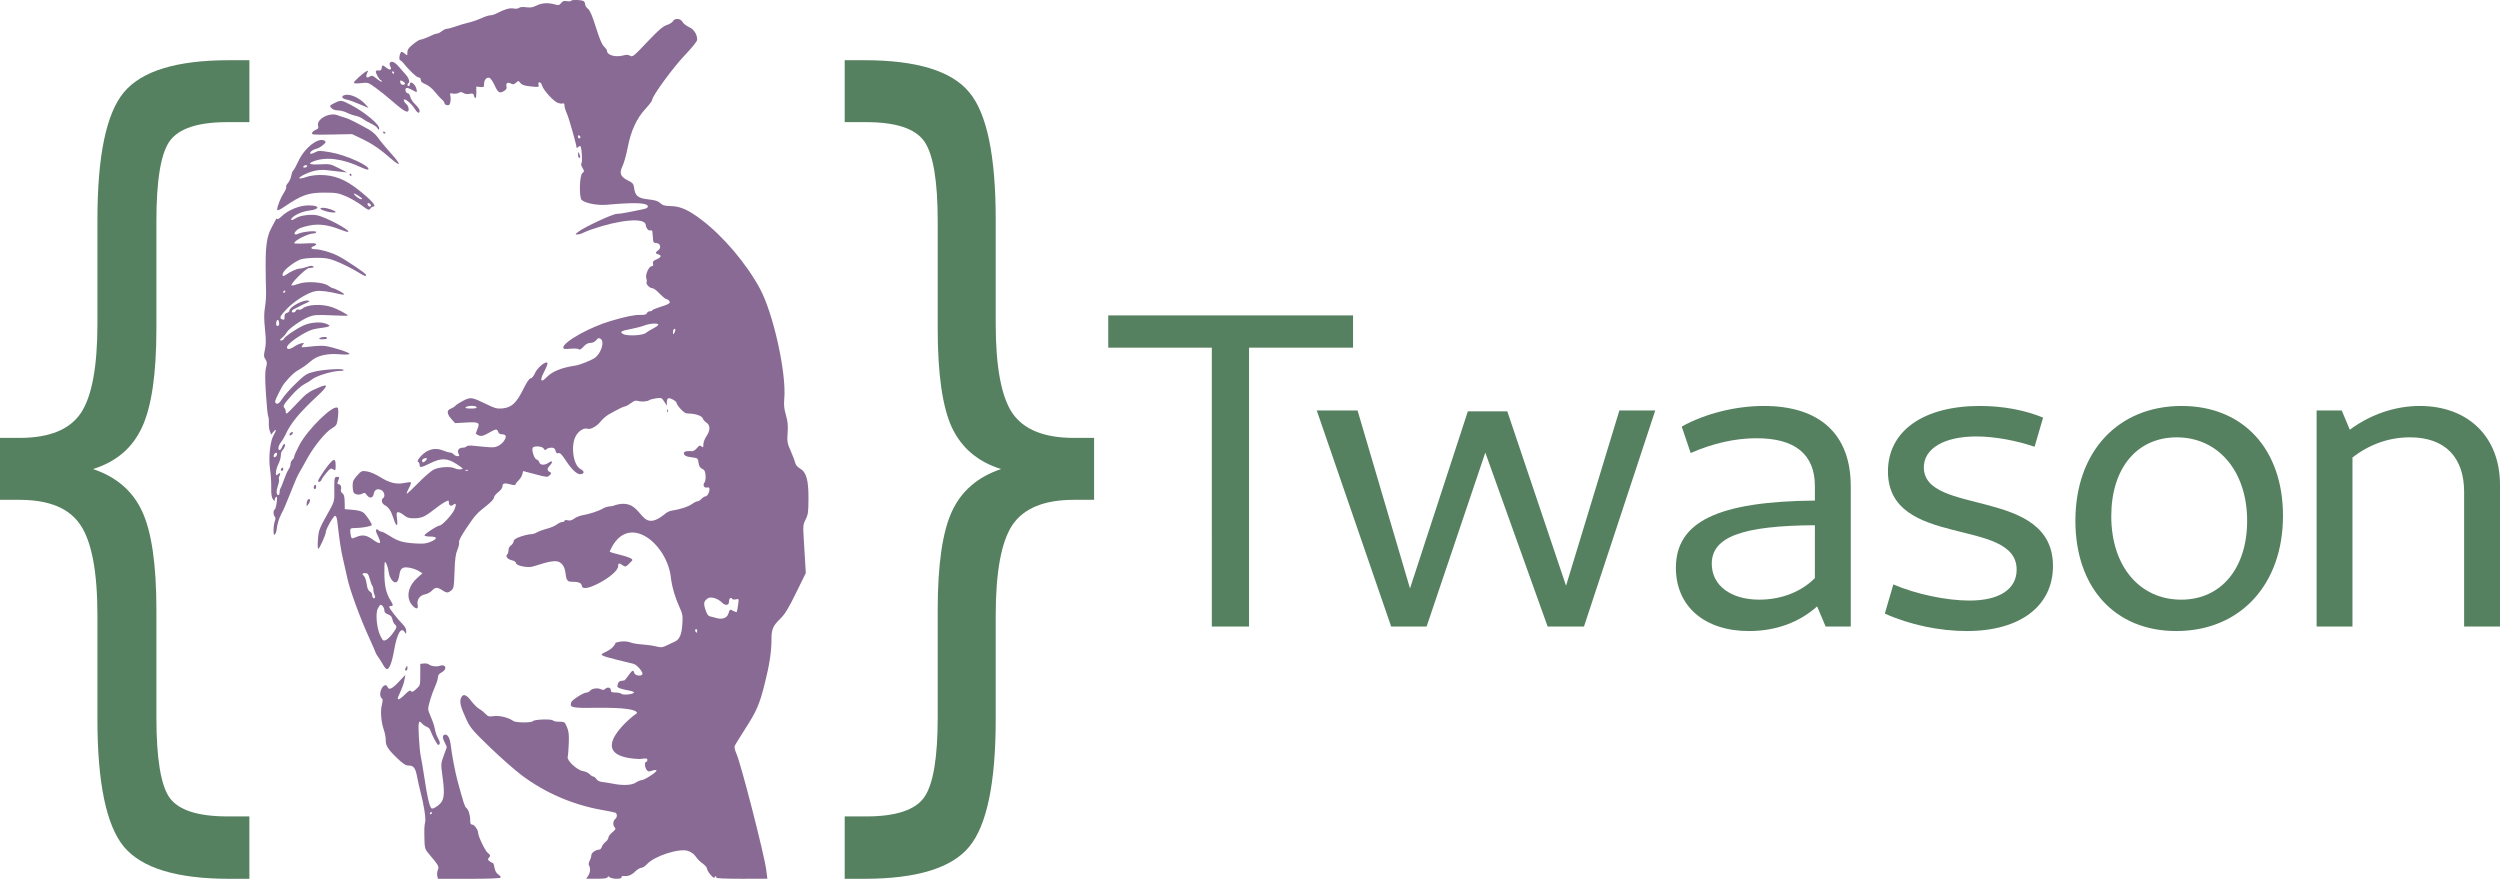 <?xml version="1.0" encoding="UTF-8" standalone="no"?>
<!-- Created with Inkscape (http://www.inkscape.org/) -->

<svg
   width="196.698mm"
   height="69.143mm"
   viewBox="0 0 196.698 69.143"
   version="1.1"
   id="svg5"
   inkscape:version="1.1 (c4e8f9ed74, 2021-05-24)"
   sodipodi:docname="logo.svg"
   inkscape:export-filename="/tmp/logo_kappa.png"
   inkscape:export-xdpi="96"
   inkscape:export-ydpi="96"
   xmlns:inkscape="http://www.inkscape.org/namespaces/inkscape"
   xmlns:sodipodi="http://sodipodi.sourceforge.net/DTD/sodipodi-0.dtd"
   xmlns="http://www.w3.org/2000/svg"
   xmlns:svg="http://www.w3.org/2000/svg">
  <sodipodi:namedview
     id="namedview7"
     pagecolor="#505050"
     bordercolor="#eeeeee"
     borderopacity="1"
     inkscape:pageshadow="0"
     inkscape:pageopacity="0"
     inkscape:pagecheckerboard="0"
     inkscape:document-units="mm"
     showgrid="false"
     fit-margin-top="0"
     fit-margin-left="0"
     fit-margin-right="0"
     fit-margin-bottom="0"
     inkscape:zoom="0.7420805"
     inkscape:cx="408.98528"
     inkscape:cy="97.024514"
     inkscape:window-width="1920"
     inkscape:window-height="1011"
     inkscape:window-x="0"
     inkscape:window-y="32"
     inkscape:window-maximized="1"
     inkscape:current-layer="layer1" />
  <defs
     id="defs2" />
  <g
     inkscape:label="Calque 1"
     inkscape:groupmode="layer"
     id="layer1"
     transform="translate(56.831,4.69)">
    <path
       d="m -37.21,59.546 v 4.907 h -1.587 q -6.176,0 -8.285,-2.522 -2.084,-2.522 -2.084,-10.053 v -8.144 q 0,-5.146 -1.339,-7.122 -1.315,-1.976 -4.787,-1.976 h -1.538 v -4.873 h 1.538 q 3.497,0 4.812,-1.942 1.315,-1.942 1.315,-7.054 V 12.588 q 0,-7.531 2.084,-10.019 2.108,-2.522 8.285,-2.522 h 1.587 V 4.92 h -1.736 q -3.473,0 -4.539,1.499 -1.042,1.465 -1.042,6.304 v 8.451 q 0,5.35 -1.141,7.77 -1.116,2.419 -3.845,3.271 2.753,0.92 3.87,3.34 1.116,2.419 1.116,7.736 v 8.451 q 0,4.873 1.042,6.338 1.067,1.465 4.539,1.465 z"
       id="path31128"
       style="font-size:59.543px;line-height:1.25;font-family:'DejaVu Sans Mono';-inkscape-font-specification:'DejaVu Sans Mono';fill:#558160;fill-opacity:1;stroke-width:0.31" />
    <path
       d="m 9.629,59.546 h 1.687 q 3.497,0 4.564,-1.499 1.067,-1.499 1.067,-6.304 V 43.291 q 0,-5.316 1.116,-7.736 1.116,-2.419 3.87,-3.34 -2.729,-0.852 -3.87,-3.271 -1.116,-2.419 -1.116,-7.77 v -8.451 q 0,-4.805 -1.067,-6.304 Q 14.813,4.92 11.316,4.92 H 9.629 V 0.047 h 1.538 q 6.176,0 8.26,2.522 Q 21.511,5.057 21.511,12.588 v 8.179 q 0,5.112 1.315,7.054 1.339,1.942 4.837,1.942 h 1.588 v 4.873 h -1.588 q -3.497,0 -4.837,1.976 -1.315,1.976 -1.315,7.122 v 8.144 q 0,7.531 -2.084,10.053 -2.084,2.522 -8.26,2.522 H 9.629 Z"
       id="path31130"
       style="font-size:59.543px;line-height:1.25;font-family:'DejaVu Sans Mono';-inkscape-font-specification:'DejaVu Sans Mono';fill:#558160;fill-opacity:1;stroke-width:0.31" />
    <path
       d="m 38.514,44.607 h 2.928 V 22.664 h 8.184 v -2.54 h -19.262 v 2.54 h 8.149 z"
       style="font-size:35.278px;line-height:1.25;font-family:Cantarell;-inkscape-font-specification:Cantarell;fill:#558160;fill-opacity:1;stroke-width:0.082"
       id="path73843" />
    <path
       d="m 52.625,44.607 h 2.787 l 4.621,-13.688 4.904,13.688 h 2.858 l 5.609,-17.004 H 70.582 L 66.384,41.396 61.762,27.673 H 58.658 L 54.107,41.608 49.979,27.603 h -3.21 z"
       style="font-size:35.278px;line-height:1.25;font-family:Cantarell;-inkscape-font-specification:Cantarell;fill:#558160;fill-opacity:1;stroke-width:0.082"
       id="path73845" />
    <path
       d="m 86.809,44.607 h 1.976 V 33.565 c 0,-4.057 -2.399,-6.315 -6.844,-6.315 -2.223,0 -4.621,0.6 -6.456,1.623 l 0.706,2.081 c 1.764,-0.776 3.528,-1.164 5.186,-1.164 3.034,0 4.586,1.27 4.586,3.775 v 1.129 c -7.62,0.071 -10.936,1.658 -10.936,5.292 0,3.034 2.258,4.974 5.75,4.974 2.152,0 3.986,-0.706 5.362,-1.94 z m -0.847,-3.81 c -1.058,1.058 -2.611,1.693 -4.374,1.693 -2.258,0 -3.739,-1.129 -3.739,-2.822 0,-2.117 2.399,-2.999 8.114,-3.034 z"
       style="font-size:35.278px;line-height:1.25;font-family:Cantarell;-inkscape-font-specification:Cantarell;fill:#558160;fill-opacity:1;stroke-width:0.082"
       id="path73847" />
    <path
       d="m 97.922,44.96 c 4.198,0 6.773,-1.976 6.773,-5.115 0,-6.244 -10.16,-3.916 -10.16,-7.761 0,-1.482 1.587,-2.434 4.127,-2.434 1.446,0 3.14,0.318 4.586,0.811 l 0.67,-2.293 c -1.446,-0.6 -3.175,-0.917 -4.974,-0.917 -4.41,0 -7.232,1.94 -7.232,5.151 0,6.103 10.125,3.563 10.125,7.726 0,1.552 -1.376,2.434 -3.704,2.434 -1.799,0 -4.198,-0.494 -5.997,-1.27 l -0.67,2.293 c 1.94,0.882 4.304,1.376 6.456,1.376 z"
       style="font-size:35.278px;line-height:1.25;font-family:Cantarell;-inkscape-font-specification:Cantarell;fill:#558160;fill-opacity:1;stroke-width:0.082"
       id="path73849" />
    <path
       d="m 114.397,44.96 c 5.009,0 8.396,-3.634 8.396,-9.066 0,-5.256 -3.14,-8.643 -7.973,-8.643 -5.009,0 -8.361,3.598 -8.361,9.031 0,5.256 3.104,8.678 7.938,8.678 z m 0.388,-2.469 c -3.281,0 -5.503,-2.646 -5.503,-6.562 0,-3.775 2.011,-6.209 5.151,-6.209 3.281,0 5.539,2.681 5.539,6.562 0,3.739 -2.046,6.209 -5.186,6.209 z"
       style="font-size:35.278px;line-height:1.25;font-family:Cantarell;-inkscape-font-specification:Cantarell;fill:#558160;fill-opacity:1;stroke-width:0.082"
       id="path73851" />
    <path
       d="m 137.045,44.607 h 2.822 V 33.459 c 0,-3.775 -2.505,-6.209 -6.315,-6.209 -1.94,0 -3.881,0.67 -5.503,1.87 l -0.635,-1.517 h -1.976 v 17.004 h 2.822 V 31.307 c 1.305,-1.023 2.857,-1.588 4.516,-1.588 2.752,0 4.269,1.552 4.269,4.304 z"
       style="font-size:35.278px;line-height:1.25;font-family:Cantarell;-inkscape-font-specification:Cantarell;fill:#558160;fill-opacity:1;stroke-width:0.082"
       id="path73853" />
    <path
       style="fill:#886a94;fill-opacity:1;stroke-width:0.096"
       d="m -22.427,64.234 c -0.03,-0.121 -0.009,-0.339 0.046,-0.485 0.107,-0.281 0.094,-0.303 -0.779,-1.346 -0.218,-0.26 -0.26,-0.407 -0.274,-0.949 -0.024,-0.94 -0.017,-1.135 0.055,-1.473 0.064,-0.3 -0.105,-1.372 -0.381,-2.426 -0.076,-0.29 -0.19,-0.8 -0.254,-1.134 -0.133,-0.698 -0.272,-0.878 -0.676,-0.878 -0.224,0 -0.429,-0.135 -0.913,-0.599 -0.713,-0.684 -0.891,-0.973 -0.879,-1.427 0.005,-0.177 -0.058,-0.515 -0.14,-0.752 -0.223,-0.645 -0.294,-1.518 -0.163,-2.003 0.066,-0.243 0.077,-0.444 0.027,-0.478 -0.179,-0.121 -0.209,-0.415 -0.076,-0.734 0.143,-0.341 0.4,-0.438 0.496,-0.186 0.102,0.266 0.36,0.147 0.881,-0.407 l 0.519,-0.551 -0.066,0.369 c -0.059,0.333 -0.169,0.635 -0.466,1.284 -0.178,0.389 0.026,0.355 0.466,-0.077 0.328,-0.322 0.452,-0.394 0.513,-0.296 0.062,0.1 0.152,0.065 0.403,-0.16 0.321,-0.287 0.324,-0.295 0.324,-1.135 v -0.846 l 0.269,-0.031 c 0.148,-0.017 0.321,0.009 0.383,0.059 0.193,0.152 0.616,0.216 0.85,0.13 0.507,-0.187 0.659,0.262 0.174,0.513 -0.201,0.104 -0.287,0.219 -0.287,0.384 0,0.129 -0.104,0.462 -0.23,0.74 -0.259,0.568 -0.537,1.482 -0.535,1.759 5.43e-4,0.101 0.103,0.403 0.229,0.673 0.125,0.269 0.259,0.679 0.297,0.91 0.038,0.231 0.153,0.56 0.257,0.73 0.174,0.287 0.171,0.505 -0.007,0.505 -0.071,0 -0.501,-0.815 -0.62,-1.175 -0.031,-0.093 -0.156,-0.207 -0.278,-0.254 -0.122,-0.046 -0.279,-0.154 -0.35,-0.238 -0.281,-0.338 -0.325,-0.165 -0.264,1.02 0.034,0.646 0.102,1.346 0.153,1.557 0.05,0.211 0.181,0.987 0.291,1.725 0.216,1.452 0.387,2.194 0.542,2.349 0.067,0.067 0.223,0.008 0.492,-0.187 0.513,-0.372 0.587,-0.799 0.389,-2.258 -0.142,-1.046 -0.141,-1.059 0.085,-1.677 0.126,-0.343 0.236,-0.644 0.244,-0.671 0.009,-0.026 -0.058,-0.186 -0.148,-0.355 -0.199,-0.373 -0.207,-0.566 -0.029,-0.635 0.208,-0.08 0.415,0.227 0.473,0.702 0.112,0.913 0.351,2.187 0.55,2.922 0.442,1.637 0.573,2.052 0.67,2.112 0.171,0.106 0.324,0.553 0.326,0.954 0.002,0.302 0.038,0.383 0.172,0.384 0.155,8.14e-4 0.453,0.422 0.453,0.64 0,0.271 0.539,1.399 0.752,1.575 0.221,0.182 0.233,0.223 0.111,0.37 -0.121,0.146 -0.115,0.181 0.045,0.299 0.1,0.073 0.213,0.133 0.251,0.133 0.038,0 0.098,0.17 0.133,0.377 0.042,0.249 0.143,0.429 0.299,0.531 0.129,0.085 0.21,0.195 0.179,0.246 -0.034,0.054 -1.046,0.092 -2.492,0.092 h -2.436 z m -0.428,-4.955 c 0,-0.053 -0.019,-0.096 -0.042,-0.096 -0.023,0 -0.069,0.043 -0.101,0.096 -0.033,0.053 -0.014,0.096 0.042,0.096 0.056,0 0.101,-0.043 0.101,-0.096 z m 12.301,4.938 c 0.169,-0.258 0.199,-0.6 0.069,-0.805 -0.051,-0.08 -0.032,-0.229 0.049,-0.383 0.072,-0.139 0.132,-0.339 0.133,-0.444 0.001,-0.183 0.367,-0.431 0.635,-0.431 0.065,0 0.148,-0.095 0.185,-0.212 0.037,-0.117 0.169,-0.292 0.294,-0.39 0.125,-0.098 0.226,-0.251 0.226,-0.339 -5.431e-4,-0.088 0.14,-0.277 0.311,-0.418 0.25,-0.206 0.289,-0.282 0.192,-0.378 -0.163,-0.165 -0.151,-0.512 0.024,-0.657 0.185,-0.154 0.185,-0.443 -2.715e-4,-0.514 -0.079,-0.03 -0.536,-0.123 -1.016,-0.207 -2.278,-0.395 -4.504,-1.355 -6.325,-2.726 -0.547,-0.412 -1.674,-1.405 -2.505,-2.206 -1.34,-1.292 -1.546,-1.534 -1.83,-2.142 -0.47,-1.007 -0.574,-1.4 -0.454,-1.715 0.15,-0.393 0.402,-0.325 0.818,0.22 0.203,0.266 0.481,0.542 0.619,0.614 0.137,0.071 0.354,0.242 0.483,0.379 0.208,0.223 0.282,0.243 0.686,0.19 0.442,-0.059 1.177,0.127 1.509,0.381 0.189,0.144 1.429,0.156 1.547,0.014 0.118,-0.142 1.499,-0.185 1.583,-0.049 0.032,0.052 0.252,0.095 0.488,0.095 0.415,0 0.435,0.014 0.607,0.414 0.141,0.329 0.171,0.598 0.145,1.298 -0.018,0.486 -0.056,0.958 -0.085,1.049 -0.087,0.274 0.72,1.039 1.178,1.116 0.209,0.035 0.456,0.147 0.547,0.249 0.092,0.102 0.22,0.185 0.284,0.185 0.064,0 0.177,0.09 0.25,0.2 0.082,0.124 0.261,0.213 0.467,0.233 0.184,0.018 0.549,0.076 0.813,0.129 0.806,0.162 1.497,0.13 1.82,-0.084 0.158,-0.105 0.362,-0.191 0.453,-0.191 0.228,-8.14e-4 1.241,-0.661 1.176,-0.766 -0.03,-0.049 -0.182,-0.04 -0.353,0.019 -0.255,0.089 -0.319,0.078 -0.429,-0.072 -0.151,-0.206 -0.173,-0.619 -0.033,-0.619 0.053,0 0.096,-0.069 0.096,-0.153 0,-0.133 -0.08,-0.142 -0.599,-0.072 -4.738,-0.172 -0.362,-3.559 -0.216,-3.607 0,-0.303 -1.074,-0.448 -3.12,-0.422 -2.022,0.026 -2.19,-0.01 -2.056,-0.431 0.063,-0.2 0.972,-0.775 1.224,-0.775 0.079,0 0.194,-0.06 0.255,-0.133 0.154,-0.186 0.576,-0.25 0.843,-0.128 0.164,0.075 0.255,0.072 0.337,-0.01 0.183,-0.183 0.457,-0.135 0.457,0.079 0,0.158 0.064,0.192 0.364,0.192 0.2,0 0.413,0.048 0.472,0.108 0.124,0.124 0.984,0.028 0.984,-0.109 0,-0.047 -0.162,-0.113 -0.359,-0.146 -0.198,-0.033 -0.501,-0.104 -0.674,-0.157 -0.264,-0.081 -0.305,-0.13 -0.252,-0.303 0.085,-0.276 0.107,-0.291 0.53,-0.343 0.032,-0.004 0.178,-0.18 0.324,-0.391 0.299,-0.431 0.387,-0.468 0.459,-0.192 0.061,0.232 0.643,0.282 0.643,0.055 0,-0.202 -0.456,-0.707 -0.699,-0.775 -4.283,-1.033 -1.878,-0.476 -1.411,-1.661 0.398,-0.139 0.867,-0.142 1.217,-0.007 0.148,0.057 0.55,0.121 0.892,0.143 0.343,0.022 0.825,0.09 1.072,0.152 0.407,0.103 0.492,0.092 0.91,-0.11 0.254,-0.123 0.524,-0.252 0.6,-0.287 0.335,-0.155 0.5,-0.548 0.553,-1.317 0.049,-0.713 0.031,-0.817 -0.244,-1.427 -0.316,-0.702 -0.538,-1.443 -0.642,-2.143 -0.21,-2.749 -3.434,-5.441 -4.826,-2.184 -0.029,0.128 2.034,0.44 1.757,0.726 -0.491,0.507 -0.511,0.517 -0.726,0.366 -0.299,-0.21 -0.37,-0.195 -0.37,0.077 0,0.309 -0.685,0.905 -1.534,1.337 -0.824,0.419 -1.28,0.484 -1.322,0.19 -0.033,-0.234 -0.261,-0.318 -0.872,-0.32 -0.631,-0.002 -0.145,-1.052 -0.849,-1.515 -0.531,-0.349 -1.975,0.364 -2.384,0.364 -0.573,0 -1.087,-0.16 -1.087,-0.337 0,-0.07 -0.126,-0.154 -0.281,-0.188 -0.362,-0.08 -0.559,-0.302 -0.405,-0.456 0.061,-0.061 0.111,-0.221 0.111,-0.356 0,-0.138 0.08,-0.295 0.184,-0.36 0.101,-0.063 0.198,-0.206 0.216,-0.318 0.023,-0.15 0.169,-0.25 0.558,-0.384 0.29,-0.1 0.647,-0.183 0.794,-0.184 0.147,-0.002 0.362,-0.066 0.479,-0.142 0.117,-0.076 0.462,-0.204 0.766,-0.283 0.305,-0.079 0.666,-0.232 0.803,-0.34 0.137,-0.108 0.33,-0.196 0.428,-0.196 0.098,0 0.179,-0.044 0.179,-0.098 0,-0.057 0.103,-0.072 0.247,-0.036 0.173,0.043 0.328,0.003 0.514,-0.135 0.147,-0.108 0.434,-0.225 0.639,-0.26 0.563,-0.095 1.295,-0.336 1.629,-0.538 0.17,-0.102 0.48,-0.18 0.719,-0.181 2.616,-0.987 1.927,2.404 4.129,0.634 0.121,-0.126 0.37,-0.252 0.555,-0.28 0.663,-0.1 1.302,-0.308 1.597,-0.52 0.165,-0.119 0.363,-0.216 0.439,-0.216 0.076,0 0.216,-0.086 0.311,-0.192 0.095,-0.105 0.23,-0.192 0.299,-0.192 0.151,0 0.324,-0.299 0.324,-0.56 0,-0.141 -0.048,-0.176 -0.19,-0.139 -0.232,0.061 -0.361,-0.2 -0.198,-0.397 0.062,-0.074 0.099,-0.321 0.083,-0.547 -0.024,-0.328 -0.078,-0.436 -0.269,-0.53 -0.175,-0.086 -0.252,-0.216 -0.287,-0.481 -0.046,-0.35 -0.064,-0.365 -0.479,-0.414 -0.499,-0.058 -0.671,-0.145 -0.671,-0.339 0,-0.134 0.228,-0.188 0.623,-0.15 0.11,0.011 0.281,-0.093 0.401,-0.242 0.177,-0.221 0.232,-0.242 0.359,-0.136 0.131,0.109 0.15,0.088 0.15,-0.161 0,-0.157 0.108,-0.445 0.24,-0.639 0.313,-0.461 0.314,-0.866 0.004,-1.069 -0.13,-0.085 -0.262,-0.236 -0.293,-0.335 -0.063,-0.198 -0.576,-0.376 -1.087,-0.377 -0.249,-2.72e-4 -0.396,-0.081 -0.647,-0.355 -0.178,-0.195 -0.324,-0.409 -0.324,-0.477 0,-0.15 -0.544,-0.445 -0.673,-0.365 -0.051,0.032 -0.094,0.173 -0.095,0.315 l -0.002,0.258 -0.205,-0.32 c -0.197,-0.308 -0.222,-0.317 -0.645,-0.255 -0.242,0.036 -0.483,0.1 -0.536,0.143 -0.137,0.111 -0.633,0.143 -0.891,0.058 -0.164,-0.055 -0.302,-0.01 -0.545,0.174 -0.178,0.136 -0.381,0.25 -0.451,0.253 -0.121,0.005 -0.489,0.187 -1.287,0.634 -0.205,0.115 -0.49,0.359 -0.633,0.543 -0.297,0.381 -0.798,0.665 -1.037,0.589 -0.282,-0.089 -0.651,0.124 -0.902,0.523 -0.455,0.721 -0.246,2.342 0.341,2.645 0.317,0.164 0.327,0.362 0.02,0.407 -0.275,0.041 -0.704,-0.353 -1.18,-1.083 -0.308,-0.473 -0.45,-0.614 -0.576,-0.574 -0.122,0.039 -0.184,-0.013 -0.229,-0.189 -0.047,-0.187 -0.122,-0.242 -0.327,-0.242 -0.147,0 -0.321,0.054 -0.387,0.12 -0.097,0.096 -0.14,0.086 -0.216,-0.048 -0.112,-0.199 -0.812,-0.238 -0.875,-0.048 -0.076,0.227 0.147,0.864 0.317,0.908 0.092,0.024 0.189,0.126 0.216,0.227 0.059,0.227 0.418,0.242 0.721,0.029 0.299,-0.209 0.383,-0.088 0.127,0.184 -0.252,0.268 -0.262,0.408 -0.04,0.534 0.159,0.091 0.159,0.104 -0.002,0.267 -0.163,0.165 -0.207,0.162 -1.126,-0.081 l -0.957,-0.252 -0.062,0.254 c -0.034,0.14 -0.157,0.343 -0.273,0.452 -0.116,0.109 -0.229,0.253 -0.252,0.321 -0.032,0.097 -0.126,0.1 -0.447,0.013 -0.455,-0.122 -0.594,-0.079 -0.594,0.187 0,0.1 -0.151,0.296 -0.335,0.437 -0.184,0.141 -0.335,0.335 -0.335,0.431 0,0.099 -0.239,0.362 -0.551,0.606 -0.798,0.624 -0.932,0.773 -1.624,1.806 -0.393,0.586 -0.603,0.989 -0.567,1.085 0.032,0.084 -0.026,0.354 -0.129,0.6 -0.145,0.346 -0.197,0.743 -0.229,1.737 -0.038,1.19 -0.058,1.302 -0.254,1.461 -0.269,0.218 -0.364,0.215 -0.718,-0.019 -0.376,-0.249 -0.543,-0.241 -0.806,0.039 -0.119,0.127 -0.364,0.258 -0.544,0.292 -0.414,0.078 -0.659,0.424 -0.58,0.82 0.071,0.356 -0.102,0.382 -0.405,0.059 -0.528,-0.562 -0.381,-1.481 0.341,-2.138 l 0.441,-0.4 -0.311,-0.189 c -0.171,-0.104 -0.506,-0.218 -0.745,-0.254 -0.53,-0.08 -0.688,0.046 -0.764,0.607 -0.029,0.217 -0.113,0.445 -0.187,0.506 -0.222,0.184 -0.573,-0.229 -0.647,-0.761 -0.035,-0.247 -0.125,-0.557 -0.2,-0.689 -0.125,-0.22 -0.137,-0.16 -0.139,0.719 -0.002,1.011 0.125,1.604 0.464,2.16 0.24,0.393 0.25,0.475 0.059,0.475 -0.079,0 -0.144,0.033 -0.144,0.074 0,0.109 0.675,0.979 1.032,1.331 0.206,0.203 0.308,0.394 0.306,0.575 -0.002,0.23 -0.018,0.246 -0.101,0.103 -0.29,-0.498 -0.611,0.038 -0.858,1.435 -0.175,0.99 -0.388,1.508 -0.592,1.44 -0.058,-0.019 -0.174,-0.162 -0.257,-0.318 -0.084,-0.155 -0.249,-0.419 -0.368,-0.585 -0.119,-0.166 -0.216,-0.325 -0.216,-0.354 0,-0.029 -0.251,-0.604 -0.558,-1.279 -0.728,-1.602 -1.495,-3.714 -1.697,-4.676 -0.088,-0.422 -0.239,-1.09 -0.334,-1.485 -0.151,-0.627 -0.262,-1.365 -0.443,-2.946 -0.028,-0.246 -0.096,-0.407 -0.171,-0.407 -0.13,0 -0.726,1.034 -0.726,1.259 5.43e-4,0.212 -0.5,1.328 -0.596,1.328 -0.051,0 -0.062,-0.312 -0.027,-0.743 0.063,-0.764 0.073,-0.79 0.994,-2.434 0.241,-0.43 0.302,-0.648 0.296,-1.054 -0.019,-1.318 -0.005,-1.422 0.196,-1.422 0.219,0 0.22,0.004 0.096,0.329 -0.072,0.19 -0.063,0.246 0.038,0.246 0.161,0 0.261,0.236 0.184,0.436 -0.033,0.085 0.017,0.202 0.116,0.275 0.131,0.096 0.175,0.264 0.182,0.69 l 0.009,0.563 0.642,0.055 c 0.439,0.038 0.708,0.114 0.848,0.24 0.253,0.226 0.691,0.903 0.627,0.968 -0.094,0.094 -0.79,0.218 -1.236,0.22 -0.408,0.003 -0.455,0.025 -0.454,0.218 8.14e-4,0.119 0.027,0.311 0.058,0.428 0.055,0.204 0.071,0.207 0.394,0.072 0.513,-0.214 0.811,-0.172 1.319,0.19 0.646,0.459 0.734,0.36 0.354,-0.399 -0.161,-0.32 -0.099,-0.53 0.098,-0.333 0.062,0.062 0.171,0.113 0.243,0.113 0.071,0 0.375,0.158 0.675,0.351 0.632,0.407 1.029,0.519 2.049,0.578 0.599,0.035 0.82,0.006 1.181,-0.153 0.528,-0.234 0.486,-0.393 -0.103,-0.393 -0.234,0 -0.425,-0.042 -0.425,-0.093 0,-0.112 1.007,-0.769 1.179,-0.769 0.2,0 0.984,-0.836 1.169,-1.247 0.184,-0.408 0.144,-0.582 -0.09,-0.387 -0.177,0.147 -0.342,0.054 -0.342,-0.194 0,-0.181 -0.013,-0.182 -0.303,-0.032 -0.166,0.086 -0.569,0.366 -0.894,0.622 -0.707,0.555 -0.965,0.664 -1.58,0.664 -0.357,0 -0.532,-0.056 -0.75,-0.24 -0.157,-0.132 -0.359,-0.24 -0.45,-0.24 -0.144,0 -0.157,0.067 -0.098,0.538 0.084,0.671 -0.067,0.625 -0.292,-0.089 -0.175,-0.554 -0.371,-0.841 -0.692,-1.013 -0.218,-0.117 -0.286,-0.433 -0.116,-0.538 0.192,-0.118 0.103,-0.528 -0.138,-0.637 -0.322,-0.146 -0.526,-0.043 -0.595,0.3 -0.07,0.352 -0.337,0.388 -0.556,0.076 -0.12,-0.172 -0.183,-0.194 -0.317,-0.11 -0.223,0.139 -0.592,0.104 -0.7,-0.066 -0.048,-0.075 -0.087,-0.32 -0.088,-0.544 -0.001,-0.336 0.061,-0.476 0.352,-0.799 0.34,-0.376 0.37,-0.389 0.782,-0.327 0.248,0.037 0.687,0.228 1.044,0.453 0.721,0.455 1.295,0.591 1.913,0.452 0.24,-0.054 0.462,-0.072 0.494,-0.04 0.032,0.032 -0.039,0.234 -0.157,0.45 -0.118,0.216 -0.195,0.412 -0.171,0.436 0.024,0.024 0.423,-0.345 0.887,-0.821 0.463,-0.476 1.015,-0.955 1.225,-1.066 0.421,-0.221 1.358,-0.276 1.689,-0.099 0.105,0.056 0.306,0.088 0.449,0.072 0.241,-0.028 0.219,-0.056 -0.316,-0.406 -0.75,-0.49 -1.206,-0.506 -2.085,-0.074 -0.722,0.355 -0.837,0.372 -0.837,0.122 0,-0.101 -0.051,-0.2 -0.112,-0.221 -0.18,-0.06 0.307,-0.645 0.707,-0.85 0.428,-0.219 0.827,-0.231 1.288,-0.038 0.189,0.079 0.42,0.144 0.512,0.144 0.092,0 0.222,0.065 0.287,0.144 0.066,0.079 0.202,0.144 0.303,0.144 0.155,0 0.167,-0.03 0.077,-0.198 -0.134,-0.251 0.028,-0.473 0.345,-0.473 0.122,0 0.25,-0.045 0.284,-0.1 0.038,-0.062 0.27,-0.079 0.604,-0.044 1.54,0.159 1.591,0.158 1.932,-0.018 0.34,-0.175 0.635,-0.621 0.527,-0.796 -0.032,-0.053 -0.161,-0.095 -0.286,-0.095 -0.143,0 -0.25,-0.071 -0.288,-0.192 -0.081,-0.255 -0.174,-0.243 -0.775,0.101 -0.493,0.282 -0.668,0.29 -0.974,0.044 -0.014,-0.011 0.043,-0.184 0.127,-0.384 0.206,-0.494 0.098,-0.551 -0.936,-0.492 l -0.834,0.047 -0.292,-0.332 c -0.364,-0.415 -0.376,-0.681 -0.036,-0.811 0.141,-0.053 0.302,-0.156 0.359,-0.228 0.057,-0.072 0.33,-0.248 0.607,-0.39 0.592,-0.304 0.677,-0.292 1.808,0.258 0.7,0.341 0.865,0.385 1.285,0.344 0.712,-0.068 1.099,-0.422 1.625,-1.487 0.284,-0.576 0.487,-0.875 0.594,-0.88 0.097,-0.004 0.238,-0.175 0.347,-0.422 0.158,-0.357 0.679,-0.83 0.914,-0.83 0.121,0 0.056,0.25 -0.179,0.691 -0.393,0.737 -0.298,0.97 0.188,0.463 0.427,-0.446 1.176,-0.746 2.255,-0.905 0.353,-0.052 1.258,-0.414 1.533,-0.614 0.494,-0.359 0.773,-1.285 0.449,-1.489 -0.142,-0.09 -0.206,-0.07 -0.351,0.106 -0.11,0.134 -0.283,0.216 -0.457,0.216 -0.193,0 -0.363,0.093 -0.545,0.297 -0.176,0.198 -0.297,0.265 -0.36,0.202 -0.054,-0.054 -0.339,-0.074 -0.661,-0.044 -0.471,0.043 -0.566,0.026 -0.566,-0.098 0,-0.435 2.099,-1.607 3.737,-2.087 1.216,-0.356 1.849,-0.485 2.325,-0.474 0.331,0.008 0.472,-0.03 0.513,-0.138 0.031,-0.082 0.139,-0.149 0.238,-0.149 0.1,0 0.181,-0.032 0.181,-0.072 0,-0.04 0.269,-0.155 0.599,-0.257 0.746,-0.231 0.879,-0.321 0.732,-0.498 -0.06,-0.072 -0.152,-0.131 -0.206,-0.131 -0.053,0 -0.197,-0.097 -0.318,-0.216 -0.122,-0.119 -0.322,-0.313 -0.446,-0.431 -0.123,-0.119 -0.291,-0.216 -0.374,-0.216 -0.19,0 -0.504,-0.341 -0.428,-0.464 0.032,-0.051 0.022,-0.19 -0.022,-0.309 -0.1,-0.27 0.206,-0.952 0.428,-0.952 0.107,0 0.137,-0.059 0.101,-0.199 -0.041,-0.158 0.015,-0.228 0.276,-0.337 0.368,-0.154 0.425,-0.319 0.137,-0.394 -0.243,-0.063 -0.243,-0.161 -5.432e-4,-0.327 0.265,-0.182 0.161,-0.563 -0.154,-0.563 -0.148,0 -0.233,-0.059 -0.242,-0.168 -0.015,-0.179 -0.039,-0.449 -0.066,-0.716 -0.009,-0.095 -0.071,-0.144 -0.145,-0.115 -0.161,0.062 -0.336,-0.143 -0.381,-0.446 -0.085,-0.574 -2.029,-0.402 -4.281,0.378 -0.237,0.082 -0.539,0.205 -0.671,0.272 -0.132,0.068 -0.326,0.122 -0.431,0.121 -0.176,-0.001 -0.172,-0.017 0.048,-0.191 0.481,-0.381 2.737,-1.435 3.072,-1.435 0.181,-4.4e-5 0.652,-0.07 1.047,-0.156 0.395,-0.086 0.869,-0.184 1.054,-0.217 0.197,-0.036 0.335,-0.117 0.335,-0.197 0,-0.305 -0.946,-0.346 -3.258,-0.143 -0.726,0.064 -1.696,-0.127 -1.953,-0.384 -0.218,-0.218 -0.169,-1.95 0.059,-2.118 0.161,-0.118 0.161,-0.137 -5.43e-4,-0.412 -0.097,-0.165 -0.131,-0.312 -0.079,-0.344 0.083,-0.051 0.048,-0.98 -0.048,-1.286 -0.033,-0.104 -0.07,-0.107 -0.184,-0.012 -0.078,0.065 -0.143,0.101 -0.143,0.081 0,-0.207 -0.603,-2.339 -0.755,-2.669 -0.109,-0.237 -0.199,-0.533 -0.201,-0.657 -0.002,-0.16 -0.044,-0.21 -0.144,-0.171 -0.078,0.03 -0.264,0.002 -0.414,-0.062 -0.344,-0.147 -1.122,-1.018 -1.206,-1.35 -0.035,-0.138 -0.123,-0.251 -0.196,-0.251 -0.087,0 -0.115,0.068 -0.082,0.196 0.049,0.187 0.024,0.193 -0.605,0.128 -0.496,-0.051 -0.695,-0.116 -0.817,-0.267 -0.157,-0.193 -0.167,-0.194 -0.354,-0.025 -0.156,0.141 -0.232,0.154 -0.394,0.067 -0.261,-0.14 -0.419,-0.038 -0.352,0.228 0.04,0.159 -0.012,0.248 -0.212,0.367 -0.338,0.2 -0.455,0.123 -0.738,-0.489 -0.126,-0.272 -0.296,-0.521 -0.378,-0.552 -0.221,-0.085 -0.434,0.142 -0.434,0.462 0,0.261 -0.024,0.281 -0.308,0.252 l -0.308,-0.031 0.007,0.455 c 0.007,0.469 -0.095,0.608 -0.188,0.254 -0.044,-0.167 -0.101,-0.19 -0.338,-0.138 -0.174,0.038 -0.364,0.014 -0.486,-0.062 -0.152,-0.095 -0.241,-0.099 -0.374,-0.016 -0.096,0.06 -0.297,0.086 -0.446,0.057 -0.245,-0.047 -0.266,-0.031 -0.214,0.168 0.032,0.121 0.032,0.345 0.002,0.498 -0.043,0.215 -0.101,0.272 -0.258,0.249 -0.111,-0.016 -0.203,-0.085 -0.203,-0.154 0,-0.069 -0.09,-0.198 -0.199,-0.287 -0.11,-0.089 -0.359,-0.363 -0.555,-0.609 -0.212,-0.265 -0.51,-0.508 -0.735,-0.598 -0.265,-0.106 -0.379,-0.209 -0.379,-0.344 0,-0.124 -0.064,-0.192 -0.178,-0.192 -0.148,0 -0.758,-0.584 -1.23,-1.178 -0.063,-0.079 -0.161,-0.159 -0.218,-0.178 -0.131,-0.044 -0.018,-0.656 0.121,-0.656 0.055,0 0.179,0.071 0.275,0.159 0.166,0.15 0.175,0.144 0.176,-0.12 2.72e-4,-0.215 0.101,-0.36 0.444,-0.638 0.244,-0.198 0.501,-0.359 0.571,-0.359 0.118,0 0.63,-0.199 1.019,-0.395 0.092,-0.046 0.226,-0.084 0.298,-0.084 0.073,0 0.242,-0.086 0.376,-0.192 0.134,-0.105 0.324,-0.192 0.421,-0.192 0.098,0 0.399,-0.081 0.669,-0.18 0.27,-0.099 0.722,-0.233 1.005,-0.298 0.282,-0.065 0.737,-0.221 1.01,-0.347 0.273,-0.126 0.59,-0.229 0.704,-0.229 0.114,0 0.321,-0.06 0.461,-0.133 0.643,-0.337 1.072,-0.465 1.366,-0.406 0.178,0.036 0.36,0.016 0.436,-0.048 0.082,-0.068 0.296,-0.086 0.567,-0.049 0.333,0.046 0.524,0.015 0.809,-0.131 0.411,-0.21 0.921,-0.243 1.436,-0.093 0.293,0.085 0.356,0.072 0.503,-0.108 0.129,-0.157 0.235,-0.192 0.451,-0.148 0.156,0.031 0.307,0.017 0.337,-0.031 0.063,-0.101 0.808,-0.077 0.984,0.032 0.065,0.04 0.118,0.153 0.118,0.251 0,0.098 0.101,0.257 0.224,0.354 0.161,0.126 0.338,0.54 0.629,1.469 0.284,0.906 0.475,1.357 0.639,1.504 0.128,0.116 0.233,0.272 0.233,0.348 0,0.32 0.671,0.506 1.255,0.349 0.276,-0.074 0.416,-0.068 0.564,0.024 0.182,0.113 0.284,0.031 1.335,-1.081 0.884,-0.935 1.227,-1.232 1.537,-1.335 0.219,-0.072 0.44,-0.21 0.492,-0.306 0.14,-0.262 0.6,-0.228 0.752,0.056 0.068,0.126 0.297,0.308 0.509,0.404 0.391,0.176 0.646,0.569 0.646,0.997 0,0.122 -0.381,0.599 -0.984,1.23 -0.929,0.973 -2.561,3.213 -2.561,3.515 0,0.071 -0.238,0.386 -0.529,0.7 -0.693,0.749 -1.138,1.717 -1.392,3.033 -0.108,0.561 -0.287,1.206 -0.397,1.433 -0.283,0.583 -0.191,0.854 0.39,1.148 0.422,0.214 0.469,0.272 0.518,0.638 0.08,0.597 0.319,0.78 1.132,0.867 0.518,0.055 0.745,0.127 0.921,0.293 0.188,0.177 0.35,0.222 0.825,0.231 0.751,0.014 1.389,0.298 2.412,1.073 1.708,1.294 3.532,3.442 4.601,5.42 1.06,1.961 2.101,6.677 1.916,8.683 -0.043,0.469 -0.011,0.781 0.129,1.263 0.145,0.496 0.175,0.812 0.135,1.402 -0.048,0.701 -0.029,0.813 0.241,1.42 0.161,0.362 0.319,0.779 0.351,0.927 0.037,0.168 0.18,0.34 0.385,0.461 0.501,0.296 0.669,0.899 0.664,2.384 -0.004,1.053 -0.031,1.248 -0.222,1.618 -0.195,0.376 -0.212,0.512 -0.164,1.293 0.029,0.48 0.081,1.335 0.115,1.899 l 0.062,1.026 -0.77,1.569 c -0.612,1.248 -0.868,1.665 -1.25,2.04 -0.583,0.572 -0.684,0.819 -0.684,1.668 0,0.926 -0.158,1.958 -0.522,3.403 -0.42,1.67 -0.642,2.183 -1.55,3.592 -0.424,0.659 -0.796,1.266 -0.826,1.35 -0.03,0.084 0.03,0.343 0.135,0.575 0.368,0.821 2.197,7.944 2.353,9.165 l 0.089,0.695 H 1.507 c -1.341,0 -2.028,-0.033 -1.989,-0.096 0.033,-0.053 0.014,-0.096 -0.042,-0.096 -0.056,0 -0.101,0.049 -0.101,0.109 0,0.06 -0.129,-0.037 -0.286,-0.216 -0.157,-0.178 -0.287,-0.395 -0.287,-0.481 -8.147e-4,-0.086 -0.135,-0.259 -0.298,-0.383 -0.335,-0.256 -0.397,-0.318 -0.655,-0.664 -0.101,-0.135 -0.349,-0.3 -0.552,-0.367 -0.693,-0.229 -2.66,0.411 -3.229,1.05 -0.138,0.155 -0.335,0.281 -0.438,0.281 -0.103,0 -0.319,0.129 -0.48,0.286 -0.299,0.292 -0.571,0.4 -0.912,0.359 -0.111,-0.013 -0.182,0.028 -0.168,0.097 0.016,0.081 -0.11,0.12 -0.388,0.12 -0.227,0 -0.469,-0.054 -0.539,-0.12 -0.102,-0.096 -0.136,-0.096 -0.171,0 -0.03,0.083 -0.295,0.12 -0.861,0.12 H -10.708 Z M -25.928,45.143 c 0.332,-0.462 0.352,-0.549 0.163,-0.705 -0.073,-0.06 -0.158,-0.24 -0.19,-0.399 -0.042,-0.211 -0.136,-0.317 -0.347,-0.39 -0.203,-0.071 -0.289,-0.163 -0.289,-0.312 0,-0.207 -0.16,-0.441 -0.302,-0.441 -0.04,0 -0.138,0.14 -0.219,0.311 -0.192,0.407 -0.071,1.582 0.221,2.156 0.19,0.372 0.223,0.395 0.436,0.297 0.127,-0.058 0.364,-0.29 0.526,-0.516 z m 23.923,-0.306 c -0.097,-0.097 -0.178,0.049 -0.098,0.179 0.06,0.098 0.083,0.098 0.115,2.75e-4 0.022,-0.067 0.014,-0.147 -0.018,-0.179 z M 0.471,43.61 c 0.126,-0.385 0.118,-0.38 0.388,-0.236 0.132,0.07 0.256,0.11 0.276,0.088 0.02,-0.022 0.068,-0.268 0.106,-0.547 0.068,-0.505 0.067,-0.507 -0.17,-0.447 -0.135,0.034 -0.267,0.014 -0.304,-0.045 -0.1,-0.162 -0.243,-0.022 -0.243,0.239 0,0.283 -0.284,0.319 -0.535,0.069 -0.35,-0.35 -0.902,-0.513 -1.142,-0.337 -0.309,0.227 -0.338,0.374 -0.177,0.874 0.127,0.394 0.21,0.505 0.408,0.549 0.137,0.03 0.355,0.086 0.486,0.125 0.419,0.125 0.804,-0.015 0.907,-0.331 z M -27.357,42.129 c -0.053,-0.099 -0.096,-0.282 -0.096,-0.406 0,-0.125 -0.037,-0.268 -0.082,-0.318 -0.045,-0.05 -0.137,-0.296 -0.204,-0.546 -0.102,-0.38 -0.16,-0.455 -0.349,-0.455 -0.261,0 -0.282,0.055 -0.093,0.244 0.074,0.074 0.164,0.352 0.201,0.617 0.045,0.331 0.124,0.514 0.249,0.581 0.1,0.054 0.182,0.175 0.182,0.27 0,0.206 0.091,0.314 0.205,0.244 0.045,-0.028 0.039,-0.132 -0.013,-0.231 z m 7.351,-9.831 c -0.032,-0.032 -0.114,-0.035 -0.184,-0.008 -0.076,0.031 -0.054,0.053 0.058,0.058 0.101,0.004 0.158,-0.019 0.126,-0.05 z m -3.347,-0.728 c 0.172,-0.172 0.139,-0.257 -0.077,-0.2 -0.105,0.028 -0.192,0.11 -0.192,0.183 0,0.163 0.115,0.171 0.268,0.018 z m 4.016,-4.226 c -0.048,-0.138 -0.711,-0.132 -0.851,0.008 -0.068,0.068 0.056,0.1 0.396,0.103 0.343,0.003 0.483,-0.031 0.455,-0.11 z m 13.322,-5.838 c 0.092,-0.081 0.35,-0.239 0.574,-0.352 0.224,-0.113 0.407,-0.247 0.407,-0.299 0,-0.143 -0.671,-0.104 -1.102,0.064 -0.211,0.082 -0.668,0.203 -1.016,0.269 -0.823,0.155 -0.946,0.232 -0.649,0.404 0.307,0.178 1.553,0.118 1.786,-0.087 z m 2.321,-0.247 c 8.147e-4,-0.069 -0.042,-0.099 -0.094,-0.066 -0.053,0.033 -0.095,0.154 -0.094,0.269 0.001,0.171 0.019,0.183 0.094,0.066 0.051,-0.079 0.094,-0.2 0.094,-0.269 z M -11.165,6.109 c 0,-0.05 -0.043,-0.117 -0.096,-0.149 -0.053,-0.033 -0.096,0.008 -0.096,0.09 0,0.082 0.043,0.149 0.096,0.149 0.053,0 0.096,-0.041 0.096,-0.09 z M -24.961,47.997 c 8.14e-4,-0.039 0.043,-0.137 0.094,-0.216 0.075,-0.116 0.093,-0.102 0.094,0.072 8.15e-4,0.119 -0.042,0.216 -0.094,0.216 -0.053,0 -0.095,-0.032 -0.094,-0.072 z M -35.31,37.028 c 0,-0.244 0.045,-0.562 0.099,-0.705 0.069,-0.18 0.069,-0.292 0,-0.361 -0.124,-0.124 -0.131,-0.513 -0.009,-0.556 0.049,-0.018 0.121,-0.265 0.158,-0.549 0.05,-0.38 0.039,-0.499 -0.042,-0.449 -0.061,0.037 -0.11,0.14 -0.11,0.227 0,0.127 -0.03,0.116 -0.147,-0.051 -0.105,-0.149 -0.142,-0.412 -0.129,-0.908 0.01,-0.384 -0.033,-1.042 -0.095,-1.464 -0.133,-0.905 0.01,-2.215 0.292,-2.683 0.229,-0.38 0.217,-0.538 -0.019,-0.254 l -0.187,0.225 -0.103,-0.271 c -0.057,-0.149 -0.092,-0.446 -0.079,-0.66 0.013,-0.214 -0.009,-0.443 -0.05,-0.508 -0.04,-0.065 -0.12,-0.858 -0.177,-1.76 -0.078,-1.234 -0.076,-1.745 0.008,-2.06 0.095,-0.355 0.088,-0.455 -0.046,-0.66 -0.138,-0.21 -0.143,-0.31 -0.041,-0.764 0.091,-0.404 0.092,-0.765 0.006,-1.6 -0.084,-0.816 -0.084,-1.241 8.16e-4,-1.749 0.061,-0.369 0.097,-0.951 0.081,-1.293 -0.017,-0.343 -0.031,-1.291 -0.032,-2.108 -8.14e-4,-1.471 0.12,-2.217 0.456,-2.826 0.058,-0.105 0.182,-0.343 0.276,-0.527 0.093,-0.184 0.172,-0.273 0.174,-0.196 0.002,0.088 0.136,0.015 0.363,-0.199 0.529,-0.498 1.404,-0.85 2.114,-0.85 0.915,0 0.926,0.306 0.014,0.414 -0.492,0.058 -1.126,0.337 -1.332,0.585 -0.166,0.2 0.019,0.202 0.322,0.003 0.317,-0.208 1.137,-0.319 1.647,-0.224 0.677,0.126 2.722,1.218 2.451,1.308 -0.049,0.016 -0.321,-0.064 -0.604,-0.178 -0.924,-0.371 -1.702,-0.476 -2.418,-0.326 -0.684,0.143 -0.922,0.245 -1.113,0.476 -0.172,0.208 -0.052,0.296 0.229,0.168 0.359,-0.164 1.398,-0.26 1.398,-0.129 0,0.059 -0.085,0.108 -0.188,0.108 -0.431,0 -1.537,0.553 -1.537,0.769 0,0.038 0.388,0.047 0.862,0.02 0.58,-0.033 0.862,-0.016 0.862,0.053 0,0.056 -0.086,0.13 -0.192,0.163 -0.287,0.091 -0.231,0.24 0.091,0.24 0.421,0 1.253,0.237 1.794,0.511 0.656,0.333 2.234,1.397 2.234,1.507 0,0.137 -0.112,0.109 -0.479,-0.12 -0.593,-0.369 -1.373,-0.76 -1.99,-0.997 -0.487,-0.187 -0.769,-0.23 -1.485,-0.224 -0.486,0.004 -1.021,0.058 -1.189,0.12 -0.428,0.158 -1.136,0.675 -1.33,0.971 -0.186,0.284 -0.111,0.436 0.131,0.265 0.37,-0.262 0.888,-0.501 1.093,-0.505 0.121,-0.002 0.391,-0.065 0.601,-0.14 0.245,-0.087 0.415,-0.103 0.474,-0.044 0.096,0.096 0.091,0.099 -0.325,0.14 -0.264,0.026 -1.536,1.31 -1.357,1.369 0.059,0.02 0.303,-0.039 0.541,-0.13 0.593,-0.227 1.933,-0.143 2.339,0.145 0.151,0.108 0.309,0.196 0.35,0.196 0.144,0 0.902,0.401 0.902,0.478 0,0.042 -0.162,0.038 -0.359,-0.011 -0.88,-0.215 -1.496,-0.292 -1.883,-0.234 -0.552,0.083 -1.614,0.727 -2.221,1.348 -0.557,0.57 -0.666,0.773 -0.457,0.854 0.217,0.083 0.226,0.076 0.226,-0.193 0,-0.168 0.062,-0.265 0.192,-0.299 0.105,-0.028 0.192,-0.105 0.192,-0.171 0,-0.284 1.046,-0.858 1.452,-0.796 0.199,0.03 0.18,0.054 -0.159,0.207 -0.211,0.095 -0.448,0.213 -0.527,0.261 -0.079,0.048 -0.241,0.13 -0.359,0.181 -0.119,0.051 -0.216,0.137 -0.216,0.191 0,0.152 0.26,0.116 0.321,-0.044 0.032,-0.083 0.118,-0.118 0.205,-0.084 0.083,0.032 0.225,-0.006 0.315,-0.085 0.377,-0.327 1.513,-0.382 2.314,-0.112 0.431,0.145 1.251,0.582 1.251,0.665 0,0.024 -0.58,0.015 -1.289,-0.019 -1.107,-0.053 -1.354,-0.037 -1.749,0.11 -0.568,0.212 -1.617,0.942 -1.764,1.227 -0.06,0.116 -0.222,0.307 -0.361,0.424 -0.207,0.175 -0.221,0.213 -0.081,0.216 0.094,0.002 0.196,-0.063 0.228,-0.145 0.064,-0.167 0.935,-0.757 1.518,-1.03 0.506,-0.236 1.275,-0.312 1.711,-0.168 0.192,0.063 0.349,0.149 0.349,0.191 0,0.042 -0.205,0.104 -0.455,0.137 -0.821,0.111 -0.998,0.16 -1.448,0.402 -0.803,0.433 -1.45,0.949 -1.45,1.157 0,0.185 0.264,0.159 0.566,-0.056 0.143,-0.102 0.387,-0.217 0.542,-0.255 0.256,-0.064 0.27,-0.056 0.148,0.092 -0.073,0.089 -0.116,0.18 -0.094,0.201 0.022,0.022 0.362,-0.002 0.756,-0.053 0.394,-0.051 0.889,-0.067 1.1,-0.036 0.632,0.093 1.972,0.53 1.913,0.624 -0.031,0.049 -0.365,0.062 -0.765,0.028 -1.003,-0.085 -1.76,0.092 -2.278,0.532 -0.417,0.354 -0.578,0.469 -1.068,0.756 -0.357,0.209 -1.011,0.905 -1.222,1.299 -0.462,0.865 -0.568,1.117 -0.512,1.208 0.123,0.198 0.305,0.093 0.573,-0.331 0.15,-0.237 0.625,-0.77 1.056,-1.183 0.728,-0.699 0.83,-0.763 1.453,-0.916 0.722,-0.177 2.217,-0.265 2.297,-0.136 0.027,0.044 -0.115,0.08 -0.316,0.081 -0.609,0.004 -1.879,0.4 -2.208,0.689 -0.093,0.082 -0.349,0.239 -0.568,0.35 -0.219,0.11 -0.651,0.485 -0.958,0.833 -0.682,0.771 -0.754,0.892 -0.617,1.029 0.058,0.058 0.106,0.183 0.106,0.278 0,0.095 0.034,0.172 0.076,0.172 0.042,0 0.419,-0.371 0.838,-0.824 0.71,-0.768 0.908,-0.908 1.797,-1.27 0.645,-0.263 0.599,-0.054 -0.139,0.635 -1.541,1.436 -2.158,2.184 -2.612,3.166 -0.081,0.174 -0.234,0.428 -0.341,0.564 -0.206,0.262 -0.26,0.604 -0.096,0.604 0.054,0 0.139,-0.108 0.189,-0.24 0.05,-0.132 0.131,-0.24 0.18,-0.24 0.123,0 0.02,0.352 -0.143,0.488 -0.073,0.061 -0.133,0.247 -0.133,0.414 0,0.167 -0.086,0.472 -0.192,0.679 -0.216,0.424 -0.272,1.029 -0.077,0.834 0.182,-0.182 0.285,-0.134 0.171,0.079 -0.057,0.106 -0.078,0.235 -0.047,0.285 0.031,0.051 -0.009,0.286 -0.089,0.522 -0.142,0.42 -0.121,0.723 0.052,0.723 0.047,0 0.086,-0.101 0.086,-0.224 0,-0.123 0.026,-0.25 0.059,-0.282 0.032,-0.032 0.156,-0.336 0.274,-0.676 0.119,-0.339 0.286,-0.718 0.372,-0.841 0.086,-0.123 0.157,-0.317 0.157,-0.43 0,-0.114 0.065,-0.26 0.144,-0.326 0.079,-0.066 0.144,-0.181 0.144,-0.256 0,-0.075 0.183,-0.483 0.407,-0.906 0.67,-1.266 2.7,-3.236 3.013,-2.923 0.071,0.071 0.062,0.541 -0.021,1.032 -0.05,0.296 -0.132,0.407 -0.425,0.572 -0.48,0.27 -1.397,1.384 -1.926,2.339 -0.234,0.422 -0.499,0.896 -0.59,1.054 -0.234,0.407 -0.309,0.574 -0.651,1.436 -0.455,1.15 -0.602,1.493 -0.826,1.923 -0.2,0.384 -0.315,0.775 -0.367,1.253 -0.014,0.131 -0.075,0.287 -0.134,0.347 -0.08,0.08 -0.108,-0.006 -0.108,-0.336 z m 0.273,-5.961 c 0.021,-0.109 -0.013,-0.155 -0.096,-0.128 -0.071,0.024 -0.144,0.12 -0.162,0.214 -0.021,0.109 0.013,0.155 0.096,0.128 0.071,-0.024 0.144,-0.12 0.162,-0.214 z m 0.168,-10.354 c -0.033,-0.313 -0.192,-0.314 -0.231,-0.001 -0.021,0.165 0.016,0.243 0.113,0.243 0.096,0 0.135,-0.079 0.118,-0.241 z m 0.47,-2.442 c 0.033,-0.053 0.014,-0.096 -0.042,-0.096 -0.056,0 -0.101,0.043 -0.101,0.096 0,0.053 0.019,0.096 0.042,0.096 0.023,0 0.069,-0.043 0.101,-0.096 z m 1.698,16.631 c 0.014,-0.154 0.08,-0.298 0.146,-0.319 0.166,-0.054 0.15,0.189 -0.026,0.413 -0.139,0.177 -0.145,0.173 -0.12,-0.094 z m 0.553,-1.247 c 0,-0.076 0.043,-0.165 0.096,-0.197 0.053,-0.033 0.096,0.03 0.096,0.138 0,0.109 -0.043,0.197 -0.096,0.197 -0.053,0 -0.096,-0.062 -0.096,-0.138 z m 0.486,-0.796 c 0.405,-0.679 0.957,-1.365 1.098,-1.365 0.103,0 0.141,0.116 0.141,0.432 0,0.41 -0.01,0.426 -0.195,0.311 -0.174,-0.108 -0.23,-0.08 -0.524,0.263 -0.181,0.211 -0.355,0.459 -0.387,0.551 -0.032,0.092 -0.123,0.168 -0.203,0.168 -0.117,0 -0.104,-0.069 0.069,-0.359 z m -3.073,-0.593 c 0,-0.05 0.043,-0.117 0.096,-0.149 0.053,-0.033 0.096,0.008 0.096,0.09 0,0.082 -0.043,0.149 -0.096,0.149 -0.053,0 -0.096,-0.041 -0.096,-0.09 z m 0.689,-2.79 c 0.023,-0.069 0.099,-0.145 0.168,-0.168 0.072,-0.024 0.108,0.012 0.084,0.084 -0.023,0.069 -0.099,0.145 -0.168,0.168 -0.072,0.024 -0.108,-0.012 -0.084,-0.084 z m 29.691,-1.87 c 0.005,-0.112 0.027,-0.134 0.058,-0.058 0.028,0.069 0.024,0.152 -0.008,0.184 -0.032,0.032 -0.054,-0.025 -0.05,-0.126 z M -31.669,21.912 c 0.189,-0.122 0.575,-0.122 0.575,0 0,0.053 -0.162,0.095 -0.359,0.094 -0.267,-0.001 -0.322,-0.025 -0.216,-0.094 z m 0.479,-9.981 c -0.478,-0.135 -0.582,-0.271 -0.208,-0.271 0.305,0 0.974,0.227 0.974,0.33 0,0.078 -0.385,0.049 -0.766,-0.059 z m -3.832,-0.14 c 0,-0.232 0.27,-0.917 0.497,-1.264 0.15,-0.228 0.245,-0.457 0.213,-0.51 -0.033,-0.053 0.028,-0.19 0.135,-0.305 0.107,-0.115 0.224,-0.371 0.26,-0.569 0.037,-0.198 0.108,-0.386 0.158,-0.417 0.051,-0.031 0.234,-0.365 0.407,-0.741 0.485,-1.053 1.605,-1.918 2.066,-1.595 0.122,0.085 0.099,0.138 -0.144,0.342 -0.158,0.133 -0.405,0.266 -0.549,0.297 -0.268,0.057 -0.526,0.283 -0.432,0.377 0.029,0.029 0.192,-0.019 0.362,-0.107 0.286,-0.148 0.375,-0.149 1.215,-0.007 1.238,0.209 3.218,1.113 2.974,1.357 -0.033,0.033 -0.29,-0.047 -0.57,-0.179 -1.458,-0.684 -2.761,-0.846 -3.743,-0.463 -0.482,0.188 -0.278,0.279 0.527,0.234 0.757,-0.042 0.819,-0.03 1.461,0.297 l 0.671,0.341 -0.479,-0.052 c -0.263,-0.029 -0.738,-0.083 -1.054,-0.121 -0.625,-0.075 -1.115,0.007 -1.748,0.294 -0.709,0.321 -0.62,0.485 0.119,0.219 0.211,-0.076 0.663,-0.139 1.006,-0.141 1.118,-0.006 1.983,0.329 3.06,1.182 1.025,0.813 1.455,1.303 1.142,1.303 -0.06,0 -0.163,0.074 -0.229,0.163 -0.109,0.149 -0.17,0.125 -0.681,-0.263 -0.309,-0.234 -0.864,-0.554 -1.232,-0.711 -0.599,-0.254 -0.778,-0.285 -1.677,-0.287 -1.292,-0.003 -1.807,0.18 -3.199,1.13 -0.368,0.251 -0.538,0.312 -0.538,0.194 z m 7.378,-0.317 c 0,-0.113 -0.187,-0.234 -0.255,-0.165 -0.069,0.069 0.052,0.255 0.165,0.255 0.05,0 0.09,-0.041 0.09,-0.09 z m -0.814,-0.639 c -0.255,-0.197 -0.527,-0.343 -0.527,-0.284 0,0.109 0.431,0.438 0.569,0.435 0.118,-0.002 0.109,-0.034 -0.042,-0.151 z m -4.216,-2.433 c 0.033,-0.053 -0.005,-0.096 -0.085,-0.096 -0.079,0 -0.17,0.043 -0.203,0.096 -0.033,0.053 0.005,0.096 0.085,0.096 0.079,0 0.17,-0.043 0.203,-0.096 z m 3.353,0.671 c -0.033,-0.053 -0.014,-0.096 0.042,-0.096 0.056,0 0.101,0.043 0.101,0.096 0,0.053 -0.019,0.096 -0.042,0.096 -0.023,0 -0.069,-0.043 -0.101,-0.096 z m 3.258,-1.274 c -0.862,-0.759 -1.473,-1.175 -2.31,-1.575 l -0.756,-0.361 -1.604,0.031 c -1.458,0.028 -1.599,0.016 -1.544,-0.127 0.033,-0.087 0.167,-0.198 0.297,-0.248 0.192,-0.073 0.225,-0.135 0.176,-0.33 -0.128,-0.511 0.905,-1.062 1.525,-0.814 0.158,0.063 0.417,0.148 0.575,0.188 0.268,0.068 0.826,0.343 1.868,0.921 0.237,0.132 0.539,0.385 0.671,0.564 0.325,0.442 0.725,0.922 1.279,1.539 0.256,0.284 0.45,0.562 0.431,0.617 -0.018,0.055 -0.292,-0.128 -0.608,-0.406 z m 14.714,-0.331 c 0.006,-0.233 0.016,-0.242 0.089,-0.072 0.112,0.262 0.112,0.335 0,0.335 -0.053,0 -0.093,-0.119 -0.089,-0.263 z M -26.687,5.715 c 0,-0.056 0.043,-0.075 0.096,-0.042 0.053,0.033 0.096,0.078 0.096,0.101 0,0.023 -0.043,0.042 -0.096,0.042 -0.053,0 -0.096,-0.046 -0.096,-0.101 z m -0.429,-0.301 c -0.037,-0.09 -0.269,-0.259 -0.514,-0.376 -0.246,-0.117 -0.548,-0.29 -0.672,-0.385 -0.124,-0.095 -0.372,-0.2 -0.552,-0.234 -0.18,-0.034 -0.486,-0.143 -0.681,-0.242 -0.195,-0.099 -0.511,-0.181 -0.703,-0.181 -0.222,0 -0.409,-0.067 -0.516,-0.185 -0.162,-0.179 -0.154,-0.192 0.221,-0.383 0.508,-0.259 0.562,-0.254 1.284,0.122 1.158,0.604 2.353,1.613 2.248,1.898 -0.036,0.097 -0.064,0.089 -0.115,-0.034 z m 2.883,-1.592 c -0.2,-0.318 -0.617,-0.688 -0.774,-0.688 -0.118,0 -0.038,0.205 0.14,0.358 0.213,0.182 0.261,0.601 0.069,0.601 -0.166,0 -0.482,-0.224 -1.219,-0.868 -0.343,-0.299 -0.899,-0.745 -1.236,-0.991 -0.607,-0.442 -0.619,-0.446 -1.174,-0.384 -0.368,0.042 -0.56,0.029 -0.56,-0.037 0,-0.105 0.693,-0.736 0.981,-0.893 0.15,-0.082 0.156,-0.066 0.056,0.152 -0.137,0.3 -0.038,0.418 0.216,0.259 0.166,-0.104 0.238,-0.081 0.541,0.169 0.192,0.159 0.374,0.262 0.403,0.23 0.029,-0.032 -0.002,-0.078 -0.069,-0.102 -0.13,-0.046 -0.405,-0.521 -0.405,-0.698 0,-0.059 0.097,-0.093 0.216,-0.077 0.162,0.023 0.223,-0.024 0.246,-0.186 0.037,-0.264 0.067,-0.266 0.373,-0.025 0.284,0.224 0.455,0.167 0.311,-0.102 -0.055,-0.103 -0.074,-0.23 -0.043,-0.282 0.119,-0.192 0.392,-0.075 0.717,0.309 0.184,0.217 0.426,0.491 0.537,0.61 0.233,0.248 0.346,0.592 0.22,0.67 -0.117,0.072 -0.111,0.234 0.009,0.234 0.053,0 0.096,-0.065 0.096,-0.144 0,-0.317 0.417,-0.024 0.513,0.359 0.079,0.316 0.068,0.317 -0.38,0.066 -0.207,-0.116 -0.387,-0.162 -0.437,-0.112 -0.112,0.112 0.002,0.405 0.158,0.405 0.067,0 0.146,0.124 0.177,0.275 0.03,0.151 0.208,0.419 0.395,0.596 0.187,0.176 0.34,0.398 0.34,0.491 0,0.277 -0.173,0.196 -0.42,-0.195 z m -0.73,-1.93 c 0,-0.051 -0.086,-0.139 -0.192,-0.195 -0.148,-0.079 -0.192,-0.073 -0.192,0.029 0,0.072 0.029,0.16 0.064,0.195 0.096,0.096 0.319,0.077 0.319,-0.029 z m -0.862,-0.866 c 0,-0.053 -0.046,-0.096 -0.101,-0.096 -0.056,0 -0.075,0.043 -0.042,0.096 0.033,0.053 0.078,0.096 0.101,0.096 0.023,0 0.042,-0.043 0.042,-0.096 z m -2.731,2.475 c -0.369,-0.163 -0.822,-0.324 -1.006,-0.357 -0.44,-0.079 -0.453,-0.333 -0.02,-0.375 0.403,-0.039 1.034,0.265 1.456,0.7 0.179,0.185 0.307,0.335 0.283,0.333 -0.024,-0.002 -0.345,-0.137 -0.713,-0.3 z"
       id="path2311"
       sodipodi:nodetypes="ccsssssssccssssscsssscscsccssscssssssssssccsssscsssccsssssscssccsscsscsscssscsssccssssssscsscsssccsssscscccssscccsscscsscsccscsssccccsscssccssssscssscsscsscccssscccsccsssssscccsscscsssssscsssscsscsscssssscscssscscscsssccssssssssssssssccscscscscsscssssccscsssssssscssscscscsscsscccccsssscscssssssssscsssssccscscscsccscssssscscssscsssccccscsccccssssssscsscsssssssscsscsssssscssscsssscsssssssccsssssssccsssscsccscssssscsssscccscssccssssssssssccsscssscssscssccssscsssssssssssssssssssssssssssssssscssccsssssssscssssscsssssscsssssccscscsssssscscccssssccscsscssscsccscscsscccccccccscccccccsssssssssscssssssssssssssccsscssssccccscscsscccccsccscscsscsscssscsssssssccssccssscssscsscssssscsssccsscsscssscssssssssccccssscsssscsssssssssscssscssssccsscssssscsssscssscssscscssscsssssssssccssssssssssccssssssssssscccsscsccccsccssssscssscssssssscscsssccssccsscsscscccsscccscccssssssssssssccssscsssssssssssssssssssscssssssscsssssssscssscsscsscssssssssssssccssscsscssscccsssscc" />
  </g>
</svg>

